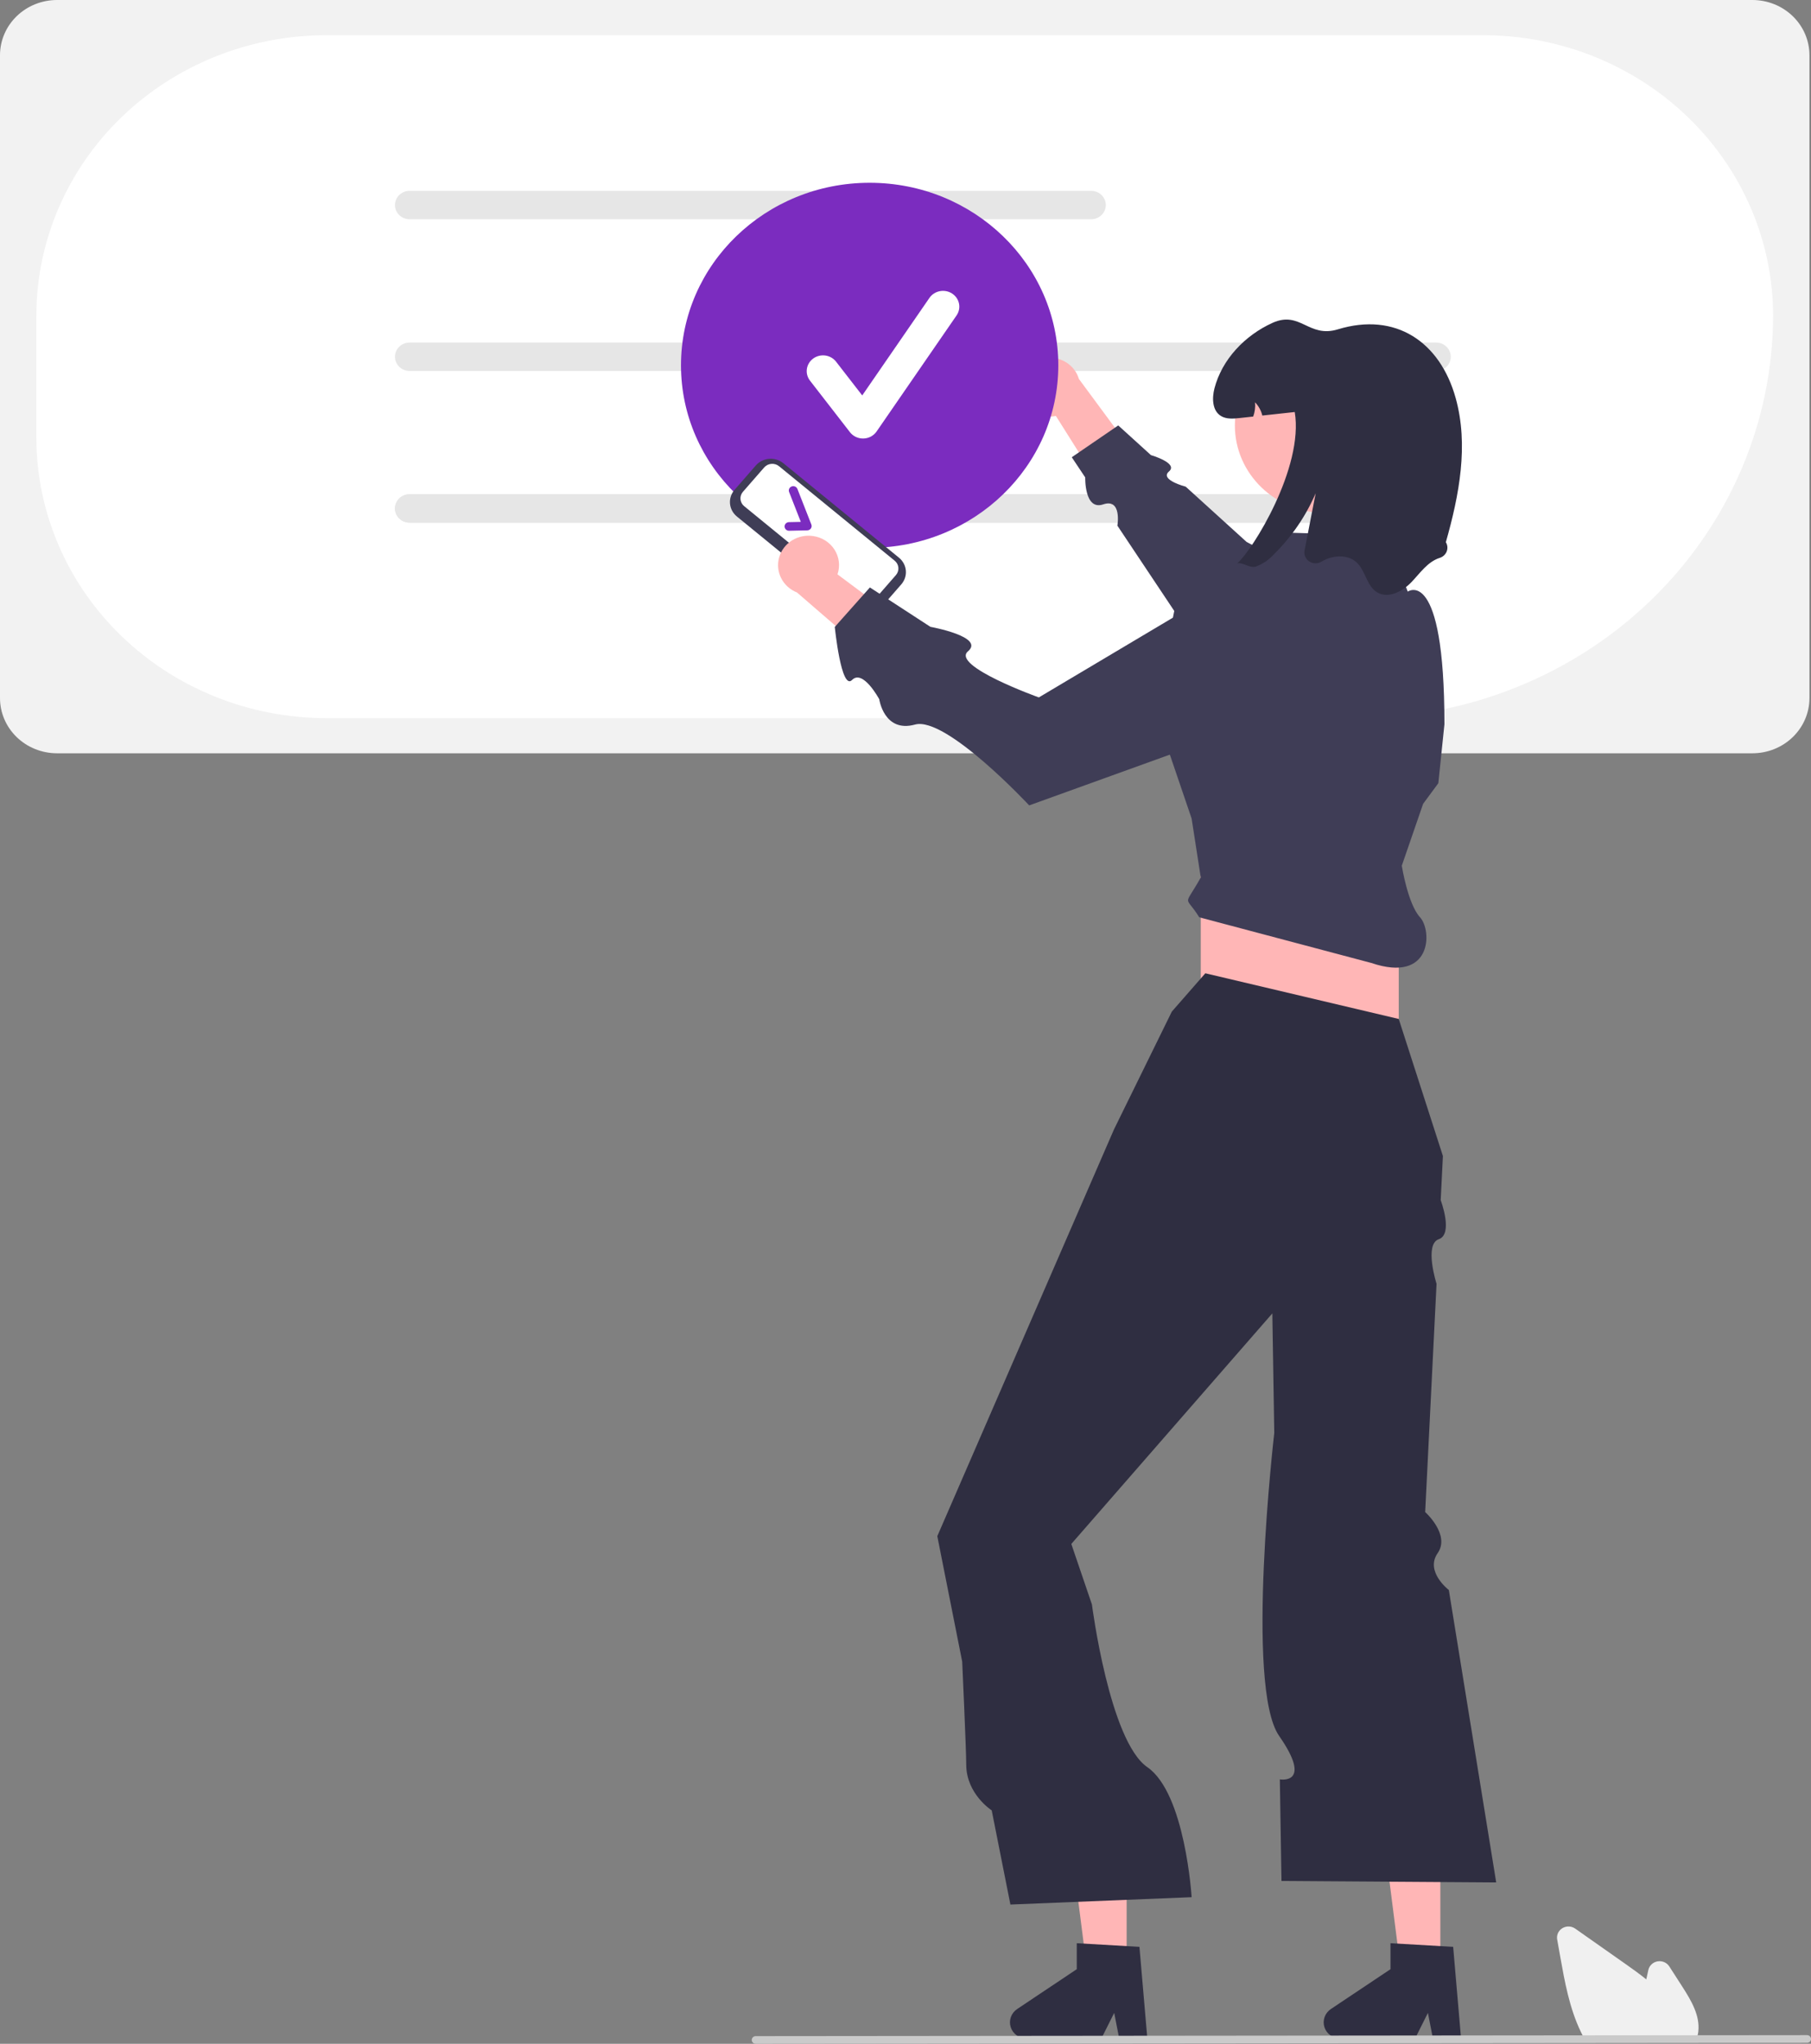<svg width="304" height="343" viewBox="0 0 304 343" fill="none" xmlns="http://www.w3.org/2000/svg">
<rect x="0" y="0" width="304" height="343" fill="#808080" stroke="none"/>
<g clip-path="url(#clip0_3188_2464)">
<path d="M294.174 126.421H9.565C7.029 126.418 4.598 125.442 2.805 123.707C1.012 121.973 0.003 119.621 0 117.168V9.253C0.003 6.8 1.012 4.448 2.805 2.713C4.598 0.979 7.029 0.003 9.565 0H294.174C296.71 0.003 299.142 0.979 300.935 2.713C302.728 4.448 303.737 6.8 303.74 9.253V117.168C303.737 119.621 302.728 121.973 300.935 123.707C299.142 125.442 296.71 126.418 294.174 126.421Z" fill="#F2F2F2"/>
<path d="M227.797 120.52H54.742C41.846 120.506 29.483 115.544 20.364 106.723C11.245 97.902 6.116 85.942 6.102 73.468V52.959C6.116 40.484 11.245 28.524 20.364 19.703C29.483 10.882 41.846 5.92 54.742 5.906H248.998C261.894 5.92 274.258 10.882 283.376 19.703C292.495 28.524 297.624 40.484 297.639 52.959C297.618 70.871 290.253 88.043 277.159 100.709C264.066 113.375 246.314 120.499 227.797 120.52Z" fill="white"/>
<path d="M183.157 36.799H68.766C68.111 36.799 67.484 36.547 67.021 36.1C66.559 35.653 66.299 35.045 66.299 34.413C66.299 33.78 66.559 33.173 67.021 32.725C67.484 32.278 68.111 32.026 68.766 32.026H183.157C183.811 32.026 184.439 32.278 184.901 32.725C185.364 33.173 185.624 33.78 185.624 34.413C185.624 35.045 185.364 35.653 184.901 36.1C184.439 36.547 183.811 36.799 183.157 36.799Z" fill="#E6E6E6"/>
<path d="M241.064 62.259H68.766C68.111 62.259 67.484 62.008 67.021 61.56C66.559 61.112 66.299 60.505 66.299 59.873C66.299 59.24 66.559 58.633 67.021 58.185C67.484 57.738 68.111 57.486 68.766 57.486H241.064C241.718 57.486 242.346 57.738 242.808 58.185C243.271 58.633 243.531 59.24 243.531 59.873C243.531 60.505 243.271 61.112 242.808 61.56C242.346 62.008 241.718 62.259 241.064 62.259Z" fill="#E6E6E6"/>
<path d="M241.064 87.719H68.766C68.111 87.719 67.484 87.467 67.021 87.02C66.559 86.572 66.299 85.966 66.299 85.333C66.299 84.7 66.559 84.093 67.021 83.645C67.484 83.198 68.111 82.946 68.766 82.946H241.064C241.718 82.946 242.346 83.198 242.808 83.645C243.271 84.093 243.531 84.7 243.531 85.333C243.531 85.966 243.271 86.572 242.808 87.02C242.346 87.467 241.718 87.719 241.064 87.719Z" fill="#E6E6E6"/>
<path d="M241.064 87.719H68.766C68.111 87.719 67.484 87.467 67.021 87.02C66.559 86.572 66.299 85.966 66.299 85.333C66.299 84.7 66.559 84.093 67.021 83.645C67.484 83.198 68.111 82.946 68.766 82.946H241.064C241.718 82.946 242.346 83.198 242.808 83.645C243.271 84.093 243.531 84.7 243.531 85.333C243.531 85.966 243.271 86.572 242.808 87.02C242.346 87.467 241.718 87.719 241.064 87.719Z" fill="#E6E6E6"/>
<path d="M171.085 65.181C171.112 65.9 171.302 66.604 171.641 67.244C171.981 67.884 172.461 68.444 173.048 68.885C173.635 69.326 174.316 69.638 175.041 69.797C175.766 69.956 176.518 69.96 177.245 69.808L186.652 84.737L190.656 76.518L181.109 63.601C180.763 62.437 179.988 61.436 178.931 60.788C177.874 60.14 176.607 59.889 175.372 60.084C174.136 60.279 173.017 60.905 172.227 61.844C171.437 62.784 171.031 63.971 171.085 65.181Z" fill="#FFB6B6"/>
<path d="M241.683 107.967L209.262 90.956L199.036 81.675C199.036 81.675 194.591 80.524 196.227 79.126C197.863 77.727 193.2 76.379 193.2 76.379L187.711 71.397L179.91 76.736L182.168 80.121C182.168 80.121 182.012 85.725 185.186 84.647C188.36 83.569 187.567 88.217 187.567 88.217L206.51 116.622L241.683 107.967Z" fill="#3F3D56"/>
<path d="M145.981 91.941C163.471 91.941 177.649 78.226 177.649 61.308C177.649 44.39 163.471 30.675 145.981 30.675C128.492 30.675 114.314 44.39 114.314 61.308C114.314 78.226 128.492 91.941 145.981 91.941Z" fill="#7B2CBF"/>
<path d="M241.782 331.09H235.198L232.064 306.522H241.782V331.09Z" fill="#FFB6B6"/>
<path d="M245.258 342.126H240.536L239.693 337.813L237.534 342.126H225.011C224.41 342.126 223.826 341.94 223.342 341.596C222.859 341.252 222.502 340.767 222.323 340.213C222.144 339.658 222.153 339.063 222.349 338.514C222.545 337.965 222.917 337.491 223.411 337.161L233.412 330.48V326.12L243.931 326.727L245.258 342.126Z" fill="#2F2E41"/>
<path d="M189.122 331.09H182.538L179.404 306.522H189.122V331.09Z" fill="#FFB6B6"/>
<path d="M192.596 342.126H187.874L187.031 337.813L184.872 342.126H172.349C171.748 342.126 171.164 341.94 170.68 341.596C170.197 341.252 169.839 340.767 169.661 340.213C169.482 339.658 169.491 339.063 169.687 338.514C169.883 337.965 170.255 337.491 170.749 337.161L180.75 330.48V326.12L191.269 326.727L192.596 342.126Z" fill="#2F2E41"/>
<path d="M234.796 145.288H201.562V181.887H234.796V145.288Z" fill="#FFB6B6"/>
<path d="M202.331 163.341L196.707 169.77L186.992 189.554L162.515 245.892L157.338 257.806L161.518 278.869C161.518 278.869 162.195 293.708 162.195 296.137C162.195 301.083 166.471 303.823 166.471 303.823L169.609 319.63L200.03 318.393C200.03 318.393 198.968 300.97 192.597 296.575C186.225 292.18 183.296 269.275 183.296 269.275L179.834 259.113L213.579 220.419L213.797 233.944L213.902 240.491C213.902 240.491 208.96 283.072 214.721 291.335C220.481 299.599 214.838 298.627 214.838 298.627L215.113 315.673L251.158 315.92L243.206 266.844C243.206 266.844 239.168 263.759 241.328 260.659C243.489 257.559 239.235 253.762 239.235 253.762L241.143 215.45C241.143 215.45 239.03 208.832 241.515 207.972C244 207.112 241.841 201.421 241.841 201.421L242.211 194.005L234.797 171.007L202.331 163.341Z" fill="#2F2E41"/>
<path d="M235.309 145.288L238.888 134.902L241.444 131.44L242.467 121.548C242.467 94.841 236.308 99.288 236.308 99.288L232.752 89.895L216.391 89.4L205.91 99.045L197.218 102.012L193.814 119.12L200.03 137.375L201.564 147.267C198.638 152.492 198.886 150.02 201.308 153.944L230.196 161.61C240.421 165.072 240.421 156.169 238.371 153.944C236.321 151.718 235.309 145.288 235.309 145.288Z" fill="#3F3D56"/>
<path d="M222.458 86.08C230.835 86.08 237.626 79.511 237.626 71.408C237.626 63.305 230.835 56.736 222.458 56.736C214.082 56.736 207.291 63.305 207.291 71.408C207.291 79.511 214.082 86.08 222.458 86.08Z" fill="#FFB6B6"/>
<path d="M242.705 90.993C242.848 91.226 242.935 91.487 242.959 91.758C242.983 92.028 242.943 92.3 242.844 92.553C242.744 92.806 242.586 93.035 242.383 93.221C242.179 93.407 241.935 93.547 241.668 93.629C239.633 94.282 238.38 96.186 236.918 97.709C235.461 99.228 233.114 100.489 231.253 99.455C229.397 98.427 229.269 95.8 227.715 94.376C226.201 92.991 223.686 93.159 221.906 94.213L221.853 94.244C221.546 94.438 221.187 94.54 220.82 94.539C220.454 94.537 220.096 94.432 219.79 94.235C219.485 94.039 219.246 93.76 219.103 93.434C218.959 93.107 218.918 92.747 218.984 92.398C219.607 89.191 220.231 85.984 220.853 82.778C219.217 86.591 216.841 90.066 213.854 93.016C213.031 93.934 211.988 94.644 210.817 95.083C209.753 95.409 208.721 94.346 207.688 94.539C210.254 92.368 218.885 78.45 217.341 69.147C215.526 69.345 213.711 69.543 211.896 69.74C211.699 68.91 211.279 68.144 210.679 67.52C210.752 68.329 210.646 69.143 210.367 69.909C209.61 69.993 208.848 70.072 208.092 70.156C207.038 70.27 205.893 70.369 204.988 69.835C203.48 68.944 203.434 66.837 203.863 65.175C205.121 60.343 208.935 56.303 213.603 54.186C218.271 52.074 219.652 56.778 224.57 55.274C234.285 52.306 241.729 57.381 244.352 66.798C246.555 74.696 244.955 83.079 242.705 90.993Z" fill="#2F2E41"/>
<path d="M284.696 342.445H266.124L266.045 342.305C265.807 341.888 265.578 341.447 265.364 340.993C263.451 337.032 262.642 332.5 261.928 328.503L261.391 325.489C261.326 325.124 261.375 324.749 261.532 324.411C261.689 324.073 261.946 323.788 262.271 323.593C262.597 323.397 262.975 323.3 263.357 323.314C263.74 323.327 264.109 323.451 264.419 323.669C267.241 325.656 270.065 327.641 272.89 329.623C273.959 330.376 275.181 331.247 276.35 332.189C276.463 331.659 276.581 331.127 276.699 330.602C276.781 330.24 276.972 329.91 277.249 329.654C277.525 329.397 277.875 329.227 278.252 329.163C278.63 329.1 279.018 329.148 279.367 329.299C279.717 329.451 280.012 329.7 280.214 330.015L282.387 333.392C283.972 335.858 285.371 338.288 285.086 340.909C285.087 340.941 285.085 340.973 285.078 341.004C285.021 341.435 284.916 341.858 284.763 342.266L284.696 342.445Z" fill="#F0F0F0"/>
<path d="M303.337 342.834L126.854 343C126.678 343 126.51 342.931 126.385 342.811C126.261 342.69 126.191 342.526 126.191 342.356C126.191 342.185 126.261 342.022 126.385 341.901C126.51 341.78 126.678 341.712 126.854 341.711L303.337 341.545C303.513 341.546 303.682 341.614 303.806 341.735C303.93 341.856 304 342.019 304 342.189C304 342.36 303.93 342.523 303.806 342.644C303.682 342.765 303.513 342.833 303.337 342.834Z" fill="#CACACA"/>
<path d="M143.103 102.537L123.691 86.678C123.028 86.135 122.614 85.359 122.541 84.522C122.468 83.684 122.741 82.852 123.302 82.209L126.874 78.116C127.436 77.474 128.238 77.074 129.104 77.003C129.97 76.933 130.83 77.197 131.495 77.739L150.907 93.597C151.571 94.141 151.985 94.916 152.058 95.754C152.131 96.592 151.857 97.424 151.297 98.067L147.724 102.16C147.162 102.802 146.361 103.202 145.494 103.272C144.628 103.343 143.768 103.078 143.103 102.537Z" fill="#3F3D56"/>
<path d="M124.709 82.539C124.407 82.886 124.26 83.334 124.299 83.785C124.339 84.237 124.561 84.655 124.919 84.948L144.331 100.806C144.69 101.098 145.153 101.24 145.62 101.202C146.087 101.164 146.519 100.949 146.821 100.603L150.394 96.51C150.696 96.164 150.843 95.715 150.804 95.264C150.765 94.812 150.542 94.394 150.184 94.102L130.772 78.243C130.414 77.951 129.95 77.809 129.484 77.847C129.017 77.885 128.585 78.101 128.282 78.446L124.709 82.539Z" fill="white"/>
<path d="M136.105 88.703C136.037 88.794 135.949 88.869 135.847 88.921C135.744 88.974 135.631 89.002 135.515 89.005L132.465 89.073C132.367 89.075 132.269 89.058 132.178 89.024C132.086 88.99 132.003 88.939 131.932 88.873C131.861 88.808 131.804 88.729 131.765 88.642C131.725 88.556 131.704 88.462 131.701 88.368C131.699 88.273 131.716 88.178 131.752 88.09C131.787 88.002 131.84 87.921 131.908 87.852C131.976 87.784 132.057 87.729 132.146 87.691C132.236 87.652 132.332 87.631 132.43 87.629L134.426 87.585L132.461 82.569C132.391 82.39 132.398 82.192 132.479 82.017C132.56 81.843 132.71 81.707 132.895 81.64C133.08 81.572 133.285 81.578 133.465 81.656C133.645 81.734 133.786 81.879 133.857 82.057L136.196 88.027C136.238 88.135 136.253 88.252 136.239 88.366C136.225 88.481 136.183 88.591 136.117 88.687L136.105 88.703Z" fill="#7B2CBF"/>
<path d="M136.497 89.965C137.233 90.069 137.936 90.328 138.557 90.724C139.177 91.12 139.701 91.642 140.091 92.255C140.48 92.868 140.726 93.556 140.811 94.27C140.896 94.985 140.818 95.709 140.582 96.391L154.901 107.061L146.02 110.017L133.784 99.432C132.625 98.973 131.681 98.119 131.13 97.032C130.579 95.945 130.459 94.699 130.793 93.532C131.128 92.365 131.893 91.358 132.944 90.7C133.996 90.043 135.26 89.781 136.497 89.965Z" fill="#FFB6B6"/>
<path d="M211.044 95.239L174.383 117.044C174.383 117.044 159.602 111.753 162.49 109.304C165.379 106.855 156.183 105.199 156.183 105.199L146.024 98.588L140.129 105.215C140.129 105.215 141.203 115.98 143.031 114.116C144.858 112.252 147.59 117.344 147.59 117.344C147.59 117.344 148.397 123.029 153.6 121.599C158.803 120.168 172.763 135.165 172.763 135.165L217.881 118.887L211.044 95.239Z" fill="#3F3D56"/>
<path d="M144.868 73.595C144.443 73.595 144.024 73.5 143.643 73.316C143.263 73.132 142.933 72.865 142.678 72.536L135.963 63.876C135.748 63.597 135.591 63.281 135.502 62.944C135.412 62.607 135.393 62.256 135.444 61.912C135.494 61.568 135.615 61.237 135.798 60.938C135.981 60.638 136.224 60.377 136.511 60.168C137.092 59.747 137.822 59.566 138.541 59.665C138.897 59.714 139.239 59.831 139.548 60.008C139.858 60.185 140.128 60.42 140.344 60.698L144.737 66.363L156.019 49.993C156.422 49.408 157.048 49.003 157.76 48.865C158.472 48.727 159.211 48.869 159.815 49.258C160.419 49.648 160.839 50.254 160.981 50.942C161.124 51.631 160.977 52.346 160.575 52.931L147.146 72.416C146.903 72.768 146.576 73.059 146.193 73.264C145.81 73.469 145.382 73.583 144.944 73.595C144.919 73.595 144.893 73.595 144.868 73.595Z" fill="white"/>
</g>
<defs>
<clipPath id="clip0_3188_2464">
<rect width="304" height="343" fill="white"/>
</clipPath>
</defs>
</svg>
